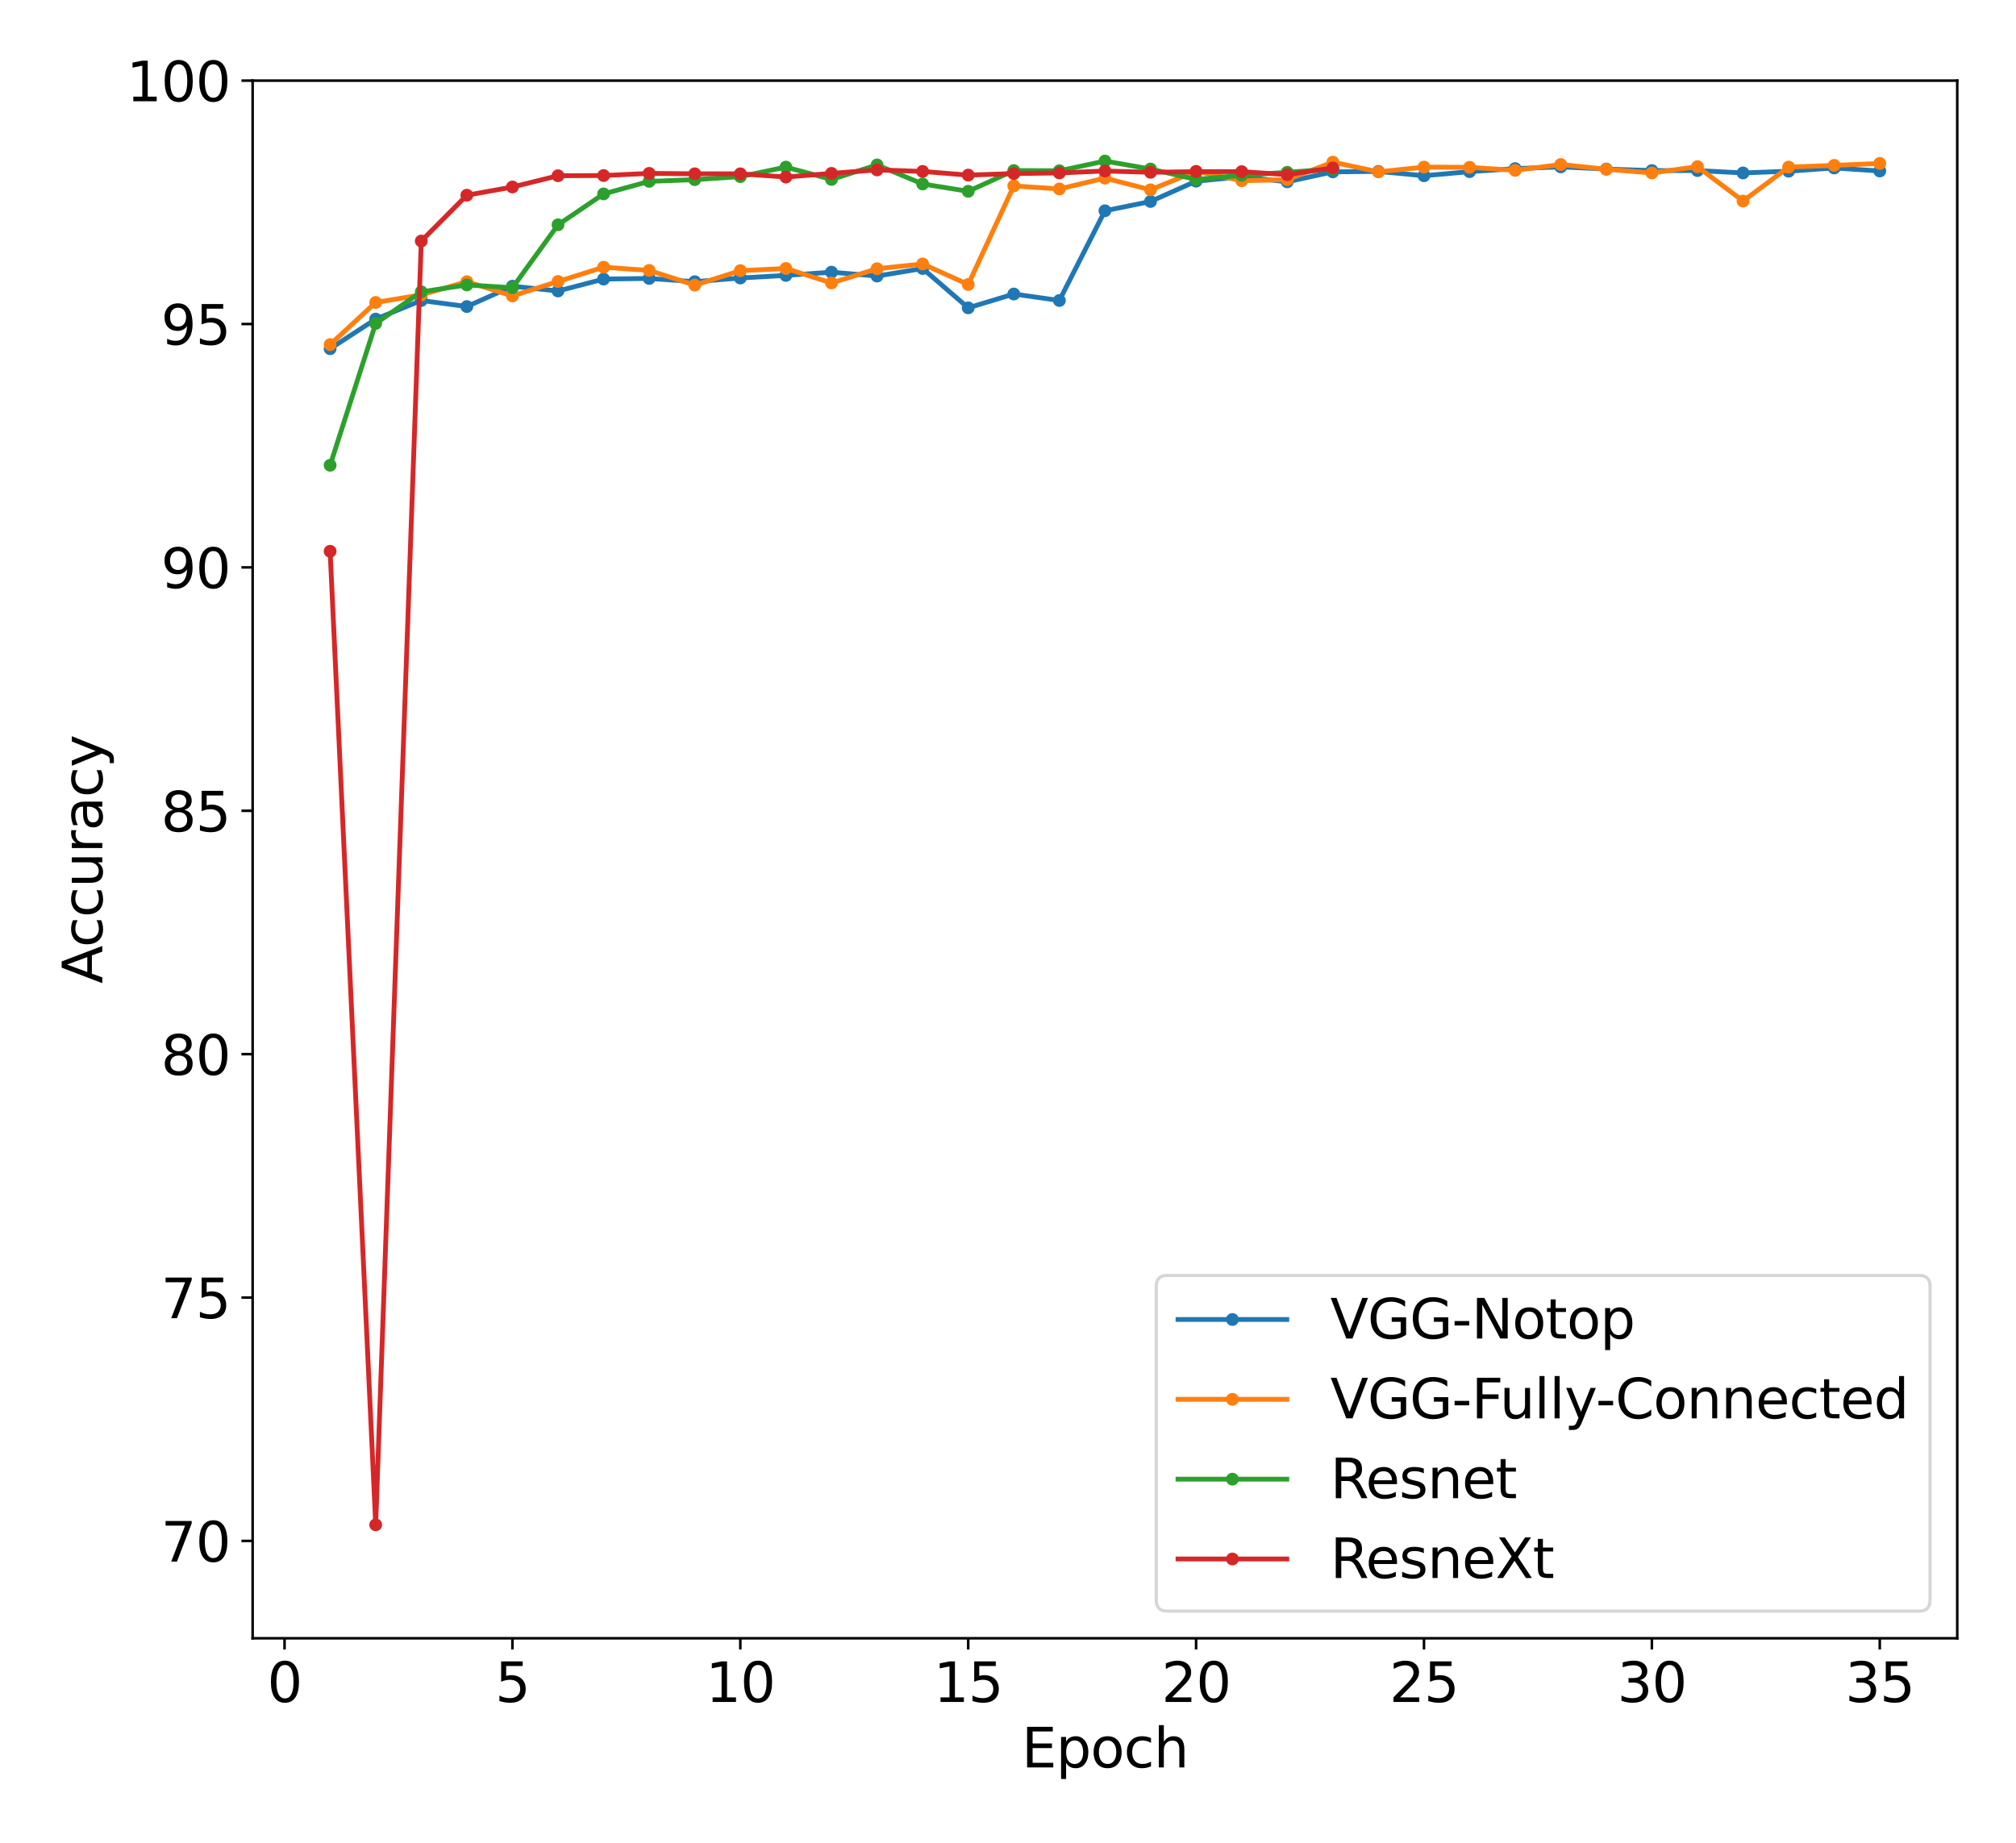 <?xml version="1.0" encoding="utf-8" standalone="no"?>
<!DOCTYPE svg PUBLIC "-//W3C//DTD SVG 1.1//EN"
  "http://www.w3.org/Graphics/SVG/1.1/DTD/svg11.dtd">
<svg xmlns:xlink="http://www.w3.org/1999/xlink" width="630pt" height="576pt" viewBox="0 0 630 576" xmlns="http://www.w3.org/2000/svg" version="1.1">
 <defs>
  <style type="text/css">*{stroke-linejoin: round; stroke-linecap: butt}</style>
 </defs>
 <g id="figure_1">
  <g id="patch_1">
   <path d="M 0 576 
L 630 576 
L 630 0 
L 0 0 
z
" style="fill: #ffffff"/>
  </g>
  <g id="axes_1">
   <g id="patch_2">
    <path d="M 78.95 512.08 
L 611.64 512.08 
L 611.64 25.2 
L 78.95 25.2 
z
" style="fill: #ffffff"/>
   </g>
   <g id="matplotlib.axis_1">
    <g id="xtick_1">
     <g id="line2d_1">
      <defs>
       <path id="me633a6eaa4" d="M 0 0 
L 0 3.5 
" style="stroke: #000000; stroke-width: 0.8"/>
      </defs>
      <g>
       <use xlink:href="#me633a6eaa4" x="88.92" y="512.08" style="stroke: #000000; stroke-width: 0.8"/>
      </g>
     </g>
     <g id="text_1">
      <!-- 0 -->
      <g transform="translate(83.512 531.997) scale(0.17 -0.17)">
       <defs>
        <path id="DejaVuSans-30" d="M 2034 4250 
Q 1547 4250 1301 3770 
Q 1056 3291 1056 2328 
Q 1056 1369 1301 889 
Q 1547 409 2034 409 
Q 2525 409 2770 889 
Q 3016 1369 3016 2328 
Q 3016 3291 2770 3770 
Q 2525 4250 2034 4250 
z
M 2034 4750 
Q 2819 4750 3233 4129 
Q 3647 3509 3647 2328 
Q 3647 1150 3233 529 
Q 2819 -91 2034 -91 
Q 1250 -91 836 529 
Q 422 1150 422 2328 
Q 422 3509 836 4129 
Q 1250 4750 2034 4750 
z
" transform="scale(0.016)"/>
       </defs>
       <use xlink:href="#DejaVuSans-30"/>
      </g>
     </g>
    </g>
    <g id="xtick_2">
     <g id="line2d_2">
      <g>
       <use xlink:href="#me633a6eaa4" x="160.135" y="512.08" style="stroke: #000000; stroke-width: 0.8"/>
      </g>
     </g>
     <g id="text_2">
      <!-- 5 -->
      <g transform="translate(154.727 531.997) scale(0.17 -0.17)">
       <defs>
        <path id="DejaVuSans-35" d="M 691 4666 
L 3169 4666 
L 3169 4134 
L 1269 4134 
L 1269 2991 
Q 1406 3038 1543 3061 
Q 1681 3084 1819 3084 
Q 2600 3084 3056 2656 
Q 3513 2228 3513 1497 
Q 3513 744 3044 326 
Q 2575 -91 1722 -91 
Q 1428 -91 1123 -41 
Q 819 9 494 109 
L 494 744 
Q 775 591 1075 516 
Q 1375 441 1709 441 
Q 2250 441 2565 725 
Q 2881 1009 2881 1497 
Q 2881 1984 2565 2268 
Q 2250 2553 1709 2553 
Q 1456 2553 1204 2497 
Q 953 2441 691 2322 
L 691 4666 
z
" transform="scale(0.016)"/>
       </defs>
       <use xlink:href="#DejaVuSans-35"/>
      </g>
     </g>
    </g>
    <g id="xtick_3">
     <g id="line2d_3">
      <g>
       <use xlink:href="#me633a6eaa4" x="231.351" y="512.08" style="stroke: #000000; stroke-width: 0.8"/>
      </g>
     </g>
     <g id="text_3">
      <!-- 10 -->
      <g transform="translate(220.534 531.997) scale(0.17 -0.17)">
       <defs>
        <path id="DejaVuSans-31" d="M 794 531 
L 1825 531 
L 1825 4091 
L 703 3866 
L 703 4441 
L 1819 4666 
L 2450 4666 
L 2450 531 
L 3481 531 
L 3481 0 
L 794 0 
L 794 531 
z
" transform="scale(0.016)"/>
       </defs>
       <use xlink:href="#DejaVuSans-31"/>
       <use xlink:href="#DejaVuSans-30" x="63.623"/>
      </g>
     </g>
    </g>
    <g id="xtick_4">
     <g id="line2d_4">
      <g>
       <use xlink:href="#me633a6eaa4" x="302.566" y="512.08" style="stroke: #000000; stroke-width: 0.8"/>
      </g>
     </g>
     <g id="text_4">
      <!-- 15 -->
      <g transform="translate(291.75 531.997) scale(0.17 -0.17)">
       <use xlink:href="#DejaVuSans-31"/>
       <use xlink:href="#DejaVuSans-35" x="63.623"/>
      </g>
     </g>
    </g>
    <g id="xtick_5">
     <g id="line2d_5">
      <g>
       <use xlink:href="#me633a6eaa4" x="373.781" y="512.08" style="stroke: #000000; stroke-width: 0.8"/>
      </g>
     </g>
     <g id="text_5">
      <!-- 20 -->
      <g transform="translate(362.965 531.997) scale(0.17 -0.17)">
       <defs>
        <path id="DejaVuSans-32" d="M 1228 531 
L 3431 531 
L 3431 0 
L 469 0 
L 469 531 
Q 828 903 1448 1529 
Q 2069 2156 2228 2338 
Q 2531 2678 2651 2914 
Q 2772 3150 2772 3378 
Q 2772 3750 2511 3984 
Q 2250 4219 1831 4219 
Q 1534 4219 1204 4116 
Q 875 4013 500 3803 
L 500 4441 
Q 881 4594 1212 4672 
Q 1544 4750 1819 4750 
Q 2544 4750 2975 4387 
Q 3406 4025 3406 3419 
Q 3406 3131 3298 2873 
Q 3191 2616 2906 2266 
Q 2828 2175 2409 1742 
Q 1991 1309 1228 531 
z
" transform="scale(0.016)"/>
       </defs>
       <use xlink:href="#DejaVuSans-32"/>
       <use xlink:href="#DejaVuSans-30" x="63.623"/>
      </g>
     </g>
    </g>
    <g id="xtick_6">
     <g id="line2d_6">
      <g>
       <use xlink:href="#me633a6eaa4" x="444.996" y="512.08" style="stroke: #000000; stroke-width: 0.8"/>
      </g>
     </g>
     <g id="text_6">
      <!-- 25 -->
      <g transform="translate(434.18 531.997) scale(0.17 -0.17)">
       <use xlink:href="#DejaVuSans-32"/>
       <use xlink:href="#DejaVuSans-35" x="63.623"/>
      </g>
     </g>
    </g>
    <g id="xtick_7">
     <g id="line2d_7">
      <g>
       <use xlink:href="#me633a6eaa4" x="516.212" y="512.08" style="stroke: #000000; stroke-width: 0.8"/>
      </g>
     </g>
     <g id="text_7">
      <!-- 30 -->
      <g transform="translate(505.395 531.997) scale(0.17 -0.17)">
       <defs>
        <path id="DejaVuSans-33" d="M 2597 2516 
Q 3050 2419 3304 2112 
Q 3559 1806 3559 1356 
Q 3559 666 3084 287 
Q 2609 -91 1734 -91 
Q 1441 -91 1130 -33 
Q 819 25 488 141 
L 488 750 
Q 750 597 1062 519 
Q 1375 441 1716 441 
Q 2309 441 2620 675 
Q 2931 909 2931 1356 
Q 2931 1769 2642 2001 
Q 2353 2234 1838 2234 
L 1294 2234 
L 1294 2753 
L 1863 2753 
Q 2328 2753 2575 2939 
Q 2822 3125 2822 3475 
Q 2822 3834 2567 4026 
Q 2313 4219 1838 4219 
Q 1578 4219 1281 4162 
Q 984 4106 628 3988 
L 628 4550 
Q 988 4650 1302 4700 
Q 1616 4750 1894 4750 
Q 2613 4750 3031 4423 
Q 3450 4097 3450 3541 
Q 3450 3153 3228 2886 
Q 3006 2619 2597 2516 
z
" transform="scale(0.016)"/>
       </defs>
       <use xlink:href="#DejaVuSans-33"/>
       <use xlink:href="#DejaVuSans-30" x="63.623"/>
      </g>
     </g>
    </g>
    <g id="xtick_8">
     <g id="line2d_8">
      <g>
       <use xlink:href="#me633a6eaa4" x="587.427" y="512.08" style="stroke: #000000; stroke-width: 0.8"/>
      </g>
     </g>
     <g id="text_8">
      <!-- 35 -->
      <g transform="translate(576.611 531.997) scale(0.17 -0.17)">
       <use xlink:href="#DejaVuSans-33"/>
       <use xlink:href="#DejaVuSans-35" x="63.623"/>
      </g>
     </g>
    </g>
    <g id="text_9">
     <!-- Epoch -->
     <g transform="translate(319.266 552.45) scale(0.17 -0.17)">
      <defs>
       <path id="DejaVuSans-45" d="M 628 4666 
L 3578 4666 
L 3578 4134 
L 1259 4134 
L 1259 2753 
L 3481 2753 
L 3481 2222 
L 1259 2222 
L 1259 531 
L 3634 531 
L 3634 0 
L 628 0 
L 628 4666 
z
" transform="scale(0.016)"/>
       <path id="DejaVuSans-70" d="M 1159 525 
L 1159 -1331 
L 581 -1331 
L 581 3500 
L 1159 3500 
L 1159 2969 
Q 1341 3281 1617 3432 
Q 1894 3584 2278 3584 
Q 2916 3584 3314 3078 
Q 3713 2572 3713 1747 
Q 3713 922 3314 415 
Q 2916 -91 2278 -91 
Q 1894 -91 1617 61 
Q 1341 213 1159 525 
z
M 3116 1747 
Q 3116 2381 2855 2742 
Q 2594 3103 2138 3103 
Q 1681 3103 1420 2742 
Q 1159 2381 1159 1747 
Q 1159 1113 1420 752 
Q 1681 391 2138 391 
Q 2594 391 2855 752 
Q 3116 1113 3116 1747 
z
" transform="scale(0.016)"/>
       <path id="DejaVuSans-6f" d="M 1959 3097 
Q 1497 3097 1228 2736 
Q 959 2375 959 1747 
Q 959 1119 1226 758 
Q 1494 397 1959 397 
Q 2419 397 2687 759 
Q 2956 1122 2956 1747 
Q 2956 2369 2687 2733 
Q 2419 3097 1959 3097 
z
M 1959 3584 
Q 2709 3584 3137 3096 
Q 3566 2609 3566 1747 
Q 3566 888 3137 398 
Q 2709 -91 1959 -91 
Q 1206 -91 779 398 
Q 353 888 353 1747 
Q 353 2609 779 3096 
Q 1206 3584 1959 3584 
z
" transform="scale(0.016)"/>
       <path id="DejaVuSans-63" d="M 3122 3366 
L 3122 2828 
Q 2878 2963 2633 3030 
Q 2388 3097 2138 3097 
Q 1578 3097 1268 2742 
Q 959 2388 959 1747 
Q 959 1106 1268 751 
Q 1578 397 2138 397 
Q 2388 397 2633 464 
Q 2878 531 3122 666 
L 3122 134 
Q 2881 22 2623 -34 
Q 2366 -91 2075 -91 
Q 1284 -91 818 406 
Q 353 903 353 1747 
Q 353 2603 823 3093 
Q 1294 3584 2113 3584 
Q 2378 3584 2631 3529 
Q 2884 3475 3122 3366 
z
" transform="scale(0.016)"/>
       <path id="DejaVuSans-68" d="M 3513 2113 
L 3513 0 
L 2938 0 
L 2938 2094 
Q 2938 2591 2744 2837 
Q 2550 3084 2163 3084 
Q 1697 3084 1428 2787 
Q 1159 2491 1159 1978 
L 1159 0 
L 581 0 
L 581 4863 
L 1159 4863 
L 1159 2956 
Q 1366 3272 1645 3428 
Q 1925 3584 2291 3584 
Q 2894 3584 3203 3211 
Q 3513 2838 3513 2113 
z
" transform="scale(0.016)"/>
      </defs>
      <use xlink:href="#DejaVuSans-45"/>
      <use xlink:href="#DejaVuSans-70" x="63.184"/>
      <use xlink:href="#DejaVuSans-6f" x="126.66"/>
      <use xlink:href="#DejaVuSans-63" x="187.842"/>
      <use xlink:href="#DejaVuSans-68" x="242.822"/>
     </g>
    </g>
   </g>
   <g id="matplotlib.axis_2">
    <g id="ytick_1">
     <g id="line2d_9">
      <defs>
       <path id="mf42f270a6a" d="M 0 0 
L -3.5 0 
" style="stroke: #000000; stroke-width: 0.8"/>
      </defs>
      <g>
       <use xlink:href="#mf42f270a6a" x="78.95" y="481.65" style="stroke: #000000; stroke-width: 0.8"/>
      </g>
     </g>
     <g id="text_10">
      <!-- 70 -->
      <g transform="translate(50.318 488.109) scale(0.17 -0.17)">
       <defs>
        <path id="DejaVuSans-37" d="M 525 4666 
L 3525 4666 
L 3525 4397 
L 1831 0 
L 1172 0 
L 2766 4134 
L 525 4134 
L 525 4666 
z
" transform="scale(0.016)"/>
       </defs>
       <use xlink:href="#DejaVuSans-37"/>
       <use xlink:href="#DejaVuSans-30" x="63.623"/>
      </g>
     </g>
    </g>
    <g id="ytick_2">
     <g id="line2d_10">
      <g>
       <use xlink:href="#mf42f270a6a" x="78.95" y="405.575" style="stroke: #000000; stroke-width: 0.8"/>
      </g>
     </g>
     <g id="text_11">
      <!-- 75 -->
      <g transform="translate(50.318 412.034) scale(0.17 -0.17)">
       <use xlink:href="#DejaVuSans-37"/>
       <use xlink:href="#DejaVuSans-35" x="63.623"/>
      </g>
     </g>
    </g>
    <g id="ytick_3">
     <g id="line2d_11">
      <g>
       <use xlink:href="#mf42f270a6a" x="78.95" y="329.5" style="stroke: #000000; stroke-width: 0.8"/>
      </g>
     </g>
     <g id="text_12">
      <!-- 80 -->
      <g transform="translate(50.318 335.959) scale(0.17 -0.17)">
       <defs>
        <path id="DejaVuSans-38" d="M 2034 2216 
Q 1584 2216 1326 1975 
Q 1069 1734 1069 1313 
Q 1069 891 1326 650 
Q 1584 409 2034 409 
Q 2484 409 2743 651 
Q 3003 894 3003 1313 
Q 3003 1734 2745 1975 
Q 2488 2216 2034 2216 
z
M 1403 2484 
Q 997 2584 770 2862 
Q 544 3141 544 3541 
Q 544 4100 942 4425 
Q 1341 4750 2034 4750 
Q 2731 4750 3128 4425 
Q 3525 4100 3525 3541 
Q 3525 3141 3298 2862 
Q 3072 2584 2669 2484 
Q 3125 2378 3379 2068 
Q 3634 1759 3634 1313 
Q 3634 634 3220 271 
Q 2806 -91 2034 -91 
Q 1263 -91 848 271 
Q 434 634 434 1313 
Q 434 1759 690 2068 
Q 947 2378 1403 2484 
z
M 1172 3481 
Q 1172 3119 1398 2916 
Q 1625 2713 2034 2713 
Q 2441 2713 2670 2916 
Q 2900 3119 2900 3481 
Q 2900 3844 2670 4047 
Q 2441 4250 2034 4250 
Q 1625 4250 1398 4047 
Q 1172 3844 1172 3481 
z
" transform="scale(0.016)"/>
       </defs>
       <use xlink:href="#DejaVuSans-38"/>
       <use xlink:href="#DejaVuSans-30" x="63.623"/>
      </g>
     </g>
    </g>
    <g id="ytick_4">
     <g id="line2d_12">
      <g>
       <use xlink:href="#mf42f270a6a" x="78.95" y="253.425" style="stroke: #000000; stroke-width: 0.8"/>
      </g>
     </g>
     <g id="text_13">
      <!-- 85 -->
      <g transform="translate(50.318 259.884) scale(0.17 -0.17)">
       <use xlink:href="#DejaVuSans-38"/>
       <use xlink:href="#DejaVuSans-35" x="63.623"/>
      </g>
     </g>
    </g>
    <g id="ytick_5">
     <g id="line2d_13">
      <g>
       <use xlink:href="#mf42f270a6a" x="78.95" y="177.35" style="stroke: #000000; stroke-width: 0.8"/>
      </g>
     </g>
     <g id="text_14">
      <!-- 90 -->
      <g transform="translate(50.318 183.809) scale(0.17 -0.17)">
       <defs>
        <path id="DejaVuSans-39" d="M 703 97 
L 703 672 
Q 941 559 1184 500 
Q 1428 441 1663 441 
Q 2288 441 2617 861 
Q 2947 1281 2994 2138 
Q 2813 1869 2534 1725 
Q 2256 1581 1919 1581 
Q 1219 1581 811 2004 
Q 403 2428 403 3163 
Q 403 3881 828 4315 
Q 1253 4750 1959 4750 
Q 2769 4750 3195 4129 
Q 3622 3509 3622 2328 
Q 3622 1225 3098 567 
Q 2575 -91 1691 -91 
Q 1453 -91 1209 -44 
Q 966 3 703 97 
z
M 1959 2075 
Q 2384 2075 2632 2365 
Q 2881 2656 2881 3163 
Q 2881 3666 2632 3958 
Q 2384 4250 1959 4250 
Q 1534 4250 1286 3958 
Q 1038 3666 1038 3163 
Q 1038 2656 1286 2365 
Q 1534 2075 1959 2075 
z
" transform="scale(0.016)"/>
       </defs>
       <use xlink:href="#DejaVuSans-39"/>
       <use xlink:href="#DejaVuSans-30" x="63.623"/>
      </g>
     </g>
    </g>
    <g id="ytick_6">
     <g id="line2d_14">
      <g>
       <use xlink:href="#mf42f270a6a" x="78.95" y="101.275" style="stroke: #000000; stroke-width: 0.8"/>
      </g>
     </g>
     <g id="text_15">
      <!-- 95 -->
      <g transform="translate(50.318 107.734) scale(0.17 -0.17)">
       <use xlink:href="#DejaVuSans-39"/>
       <use xlink:href="#DejaVuSans-35" x="63.623"/>
      </g>
     </g>
    </g>
    <g id="ytick_7">
     <g id="line2d_15">
      <g>
       <use xlink:href="#mf42f270a6a" x="78.95" y="25.2" style="stroke: #000000; stroke-width: 0.8"/>
      </g>
     </g>
     <g id="text_16">
      <!-- 100 -->
      <g transform="translate(39.501 31.659) scale(0.17 -0.17)">
       <use xlink:href="#DejaVuSans-31"/>
       <use xlink:href="#DejaVuSans-30" x="63.623"/>
       <use xlink:href="#DejaVuSans-30" x="127.246"/>
      </g>
     </g>
    </g>
    <g id="text_17">
     <!-- Accuracy -->
     <g transform="translate(31.966 307.448) rotate(-90) scale(0.17 -0.17)">
      <defs>
       <path id="DejaVuSans-41" d="M 2188 4044 
L 1331 1722 
L 3047 1722 
L 2188 4044 
z
M 1831 4666 
L 2547 4666 
L 4325 0 
L 3669 0 
L 3244 1197 
L 1141 1197 
L 716 0 
L 50 0 
L 1831 4666 
z
" transform="scale(0.016)"/>
       <path id="DejaVuSans-75" d="M 544 1381 
L 544 3500 
L 1119 3500 
L 1119 1403 
Q 1119 906 1312 657 
Q 1506 409 1894 409 
Q 2359 409 2629 706 
Q 2900 1003 2900 1516 
L 2900 3500 
L 3475 3500 
L 3475 0 
L 2900 0 
L 2900 538 
Q 2691 219 2414 64 
Q 2138 -91 1772 -91 
Q 1169 -91 856 284 
Q 544 659 544 1381 
z
M 1991 3584 
L 1991 3584 
z
" transform="scale(0.016)"/>
       <path id="DejaVuSans-72" d="M 2631 2963 
Q 2534 3019 2420 3045 
Q 2306 3072 2169 3072 
Q 1681 3072 1420 2755 
Q 1159 2438 1159 1844 
L 1159 0 
L 581 0 
L 581 3500 
L 1159 3500 
L 1159 2956 
Q 1341 3275 1631 3429 
Q 1922 3584 2338 3584 
Q 2397 3584 2469 3576 
Q 2541 3569 2628 3553 
L 2631 2963 
z
" transform="scale(0.016)"/>
       <path id="DejaVuSans-61" d="M 2194 1759 
Q 1497 1759 1228 1600 
Q 959 1441 959 1056 
Q 959 750 1161 570 
Q 1363 391 1709 391 
Q 2188 391 2477 730 
Q 2766 1069 2766 1631 
L 2766 1759 
L 2194 1759 
z
M 3341 1997 
L 3341 0 
L 2766 0 
L 2766 531 
Q 2569 213 2275 61 
Q 1981 -91 1556 -91 
Q 1019 -91 701 211 
Q 384 513 384 1019 
Q 384 1609 779 1909 
Q 1175 2209 1959 2209 
L 2766 2209 
L 2766 2266 
Q 2766 2663 2505 2880 
Q 2244 3097 1772 3097 
Q 1472 3097 1187 3025 
Q 903 2953 641 2809 
L 641 3341 
Q 956 3463 1253 3523 
Q 1550 3584 1831 3584 
Q 2591 3584 2966 3190 
Q 3341 2797 3341 1997 
z
" transform="scale(0.016)"/>
       <path id="DejaVuSans-79" d="M 2059 -325 
Q 1816 -950 1584 -1140 
Q 1353 -1331 966 -1331 
L 506 -1331 
L 506 -850 
L 844 -850 
Q 1081 -850 1212 -737 
Q 1344 -625 1503 -206 
L 1606 56 
L 191 3500 
L 800 3500 
L 1894 763 
L 2988 3500 
L 3597 3500 
L 2059 -325 
z
" transform="scale(0.016)"/>
      </defs>
      <use xlink:href="#DejaVuSans-41"/>
      <use xlink:href="#DejaVuSans-63" x="66.658"/>
      <use xlink:href="#DejaVuSans-63" x="121.639"/>
      <use xlink:href="#DejaVuSans-75" x="176.619"/>
      <use xlink:href="#DejaVuSans-72" x="239.998"/>
      <use xlink:href="#DejaVuSans-61" x="281.111"/>
      <use xlink:href="#DejaVuSans-63" x="342.391"/>
      <use xlink:href="#DejaVuSans-79" x="397.371"/>
     </g>
    </g>
   </g>
   <g id="line2d_16">
    <path d="M 103.163 108.996 
L 117.406 99.738 
L 131.649 93.926 
L 145.892 95.818 
L 160.135 89.466 
L 174.378 90.953 
L 188.621 87.236 
L 202.865 87.033 
L 217.108 88.047 
L 231.351 86.898 
L 245.594 86.087 
L 259.837 85.073 
L 274.08 86.29 
L 288.323 83.925 
L 302.566 96.224 
L 316.809 91.899 
L 331.052 93.926 
L 345.295 65.881 
L 359.538 62.976 
L 373.781 56.623 
L 388.024 55.272 
L 402.267 56.826 
L 416.51 53.718 
L 430.753 53.582 
L 444.996 54.934 
L 459.239 53.65 
L 473.482 52.704 
L 487.725 52.163 
L 501.969 52.839 
L 516.212 53.312 
L 530.455 53.312 
L 544.698 54.056 
L 558.941 53.515 
L 573.184 52.501 
L 587.427 53.447 
" clip-path="url(#p38aca6fdfb)" style="fill: none; stroke: #1f77b4; stroke-width: 1.5; stroke-linecap: square"/>
    <defs>
     <path id="m013cb2ea01" d="M 0 1.5 
C 0.398 1.5 0.779 1.342 1.061 1.061 
C 1.342 0.779 1.5 0.398 1.5 0 
C 1.5 -0.398 1.342 -0.779 1.061 -1.061 
C 0.779 -1.342 0.398 -1.5 0 -1.5 
C -0.398 -1.5 -0.779 -1.342 -1.061 -1.061 
C -1.342 -0.779 -1.5 -0.398 -1.5 0 
C -1.5 0.398 -1.342 0.779 -1.061 1.061 
C -0.779 1.342 -0.398 1.5 0 1.5 
z
" style="stroke: #1f77b4"/>
    </defs>
    <g clip-path="url(#p38aca6fdfb)">
     <use xlink:href="#m013cb2ea01" x="103.163" y="108.996" style="fill: #1f77b4; stroke: #1f77b4"/>
     <use xlink:href="#m013cb2ea01" x="117.406" y="99.738" style="fill: #1f77b4; stroke: #1f77b4"/>
     <use xlink:href="#m013cb2ea01" x="131.649" y="93.926" style="fill: #1f77b4; stroke: #1f77b4"/>
     <use xlink:href="#m013cb2ea01" x="145.892" y="95.818" style="fill: #1f77b4; stroke: #1f77b4"/>
     <use xlink:href="#m013cb2ea01" x="160.135" y="89.466" style="fill: #1f77b4; stroke: #1f77b4"/>
     <use xlink:href="#m013cb2ea01" x="174.378" y="90.953" style="fill: #1f77b4; stroke: #1f77b4"/>
     <use xlink:href="#m013cb2ea01" x="188.621" y="87.236" style="fill: #1f77b4; stroke: #1f77b4"/>
     <use xlink:href="#m013cb2ea01" x="202.865" y="87.033" style="fill: #1f77b4; stroke: #1f77b4"/>
     <use xlink:href="#m013cb2ea01" x="217.108" y="88.047" style="fill: #1f77b4; stroke: #1f77b4"/>
     <use xlink:href="#m013cb2ea01" x="231.351" y="86.898" style="fill: #1f77b4; stroke: #1f77b4"/>
     <use xlink:href="#m013cb2ea01" x="245.594" y="86.087" style="fill: #1f77b4; stroke: #1f77b4"/>
     <use xlink:href="#m013cb2ea01" x="259.837" y="85.073" style="fill: #1f77b4; stroke: #1f77b4"/>
     <use xlink:href="#m013cb2ea01" x="274.08" y="86.29" style="fill: #1f77b4; stroke: #1f77b4"/>
     <use xlink:href="#m013cb2ea01" x="288.323" y="83.925" style="fill: #1f77b4; stroke: #1f77b4"/>
     <use xlink:href="#m013cb2ea01" x="302.566" y="96.224" style="fill: #1f77b4; stroke: #1f77b4"/>
     <use xlink:href="#m013cb2ea01" x="316.809" y="91.899" style="fill: #1f77b4; stroke: #1f77b4"/>
     <use xlink:href="#m013cb2ea01" x="331.052" y="93.926" style="fill: #1f77b4; stroke: #1f77b4"/>
     <use xlink:href="#m013cb2ea01" x="345.295" y="65.881" style="fill: #1f77b4; stroke: #1f77b4"/>
     <use xlink:href="#m013cb2ea01" x="359.538" y="62.976" style="fill: #1f77b4; stroke: #1f77b4"/>
     <use xlink:href="#m013cb2ea01" x="373.781" y="56.623" style="fill: #1f77b4; stroke: #1f77b4"/>
     <use xlink:href="#m013cb2ea01" x="388.024" y="55.272" style="fill: #1f77b4; stroke: #1f77b4"/>
     <use xlink:href="#m013cb2ea01" x="402.267" y="56.826" style="fill: #1f77b4; stroke: #1f77b4"/>
     <use xlink:href="#m013cb2ea01" x="416.51" y="53.718" style="fill: #1f77b4; stroke: #1f77b4"/>
     <use xlink:href="#m013cb2ea01" x="430.753" y="53.582" style="fill: #1f77b4; stroke: #1f77b4"/>
     <use xlink:href="#m013cb2ea01" x="444.996" y="54.934" style="fill: #1f77b4; stroke: #1f77b4"/>
     <use xlink:href="#m013cb2ea01" x="459.239" y="53.65" style="fill: #1f77b4; stroke: #1f77b4"/>
     <use xlink:href="#m013cb2ea01" x="473.482" y="52.704" style="fill: #1f77b4; stroke: #1f77b4"/>
     <use xlink:href="#m013cb2ea01" x="487.725" y="52.163" style="fill: #1f77b4; stroke: #1f77b4"/>
     <use xlink:href="#m013cb2ea01" x="501.969" y="52.839" style="fill: #1f77b4; stroke: #1f77b4"/>
     <use xlink:href="#m013cb2ea01" x="516.212" y="53.312" style="fill: #1f77b4; stroke: #1f77b4"/>
     <use xlink:href="#m013cb2ea01" x="530.455" y="53.312" style="fill: #1f77b4; stroke: #1f77b4"/>
     <use xlink:href="#m013cb2ea01" x="544.698" y="54.056" style="fill: #1f77b4; stroke: #1f77b4"/>
     <use xlink:href="#m013cb2ea01" x="558.941" y="53.515" style="fill: #1f77b4; stroke: #1f77b4"/>
     <use xlink:href="#m013cb2ea01" x="573.184" y="52.501" style="fill: #1f77b4; stroke: #1f77b4"/>
     <use xlink:href="#m013cb2ea01" x="587.427" y="53.447" style="fill: #1f77b4; stroke: #1f77b4"/>
    </g>
   </g>
   <g id="line2d_17">
    <path d="M 103.163 107.712 
L 117.406 94.534 
L 131.649 92.169 
L 145.892 88.047 
L 160.135 92.507 
L 174.378 87.979 
L 188.621 83.519 
L 202.865 84.533 
L 217.108 89.128 
L 231.351 84.6 
L 245.594 83.925 
L 259.837 88.452 
L 274.08 83.992 
L 288.323 82.505 
L 302.566 88.925 
L 316.809 58.11 
L 331.052 59.056 
L 345.295 55.677 
L 359.538 59.327 
L 373.781 53.515 
L 388.024 56.488 
L 402.267 56.15 
L 416.51 50.677 
L 430.753 53.718 
L 444.996 52.231 
L 459.239 52.298 
L 473.482 53.245 
L 487.725 51.42 
L 501.969 52.907 
L 516.212 54.055 
L 530.455 52.096 
L 544.698 62.841 
L 558.941 52.231 
L 573.184 51.69 
L 587.427 51.082 
" clip-path="url(#p38aca6fdfb)" style="fill: none; stroke: #ff7f0e; stroke-width: 1.5; stroke-linecap: square"/>
    <defs>
     <path id="medc6140db6" d="M 0 1.5 
C 0.398 1.5 0.779 1.342 1.061 1.061 
C 1.342 0.779 1.5 0.398 1.5 0 
C 1.5 -0.398 1.342 -0.779 1.061 -1.061 
C 0.779 -1.342 0.398 -1.5 0 -1.5 
C -0.398 -1.5 -0.779 -1.342 -1.061 -1.061 
C -1.342 -0.779 -1.5 -0.398 -1.5 0 
C -1.5 0.398 -1.342 0.779 -1.061 1.061 
C -0.779 1.342 -0.398 1.5 0 1.5 
z
" style="stroke: #ff7f0e"/>
    </defs>
    <g clip-path="url(#p38aca6fdfb)">
     <use xlink:href="#medc6140db6" x="103.163" y="107.712" style="fill: #ff7f0e; stroke: #ff7f0e"/>
     <use xlink:href="#medc6140db6" x="117.406" y="94.534" style="fill: #ff7f0e; stroke: #ff7f0e"/>
     <use xlink:href="#medc6140db6" x="131.649" y="92.169" style="fill: #ff7f0e; stroke: #ff7f0e"/>
     <use xlink:href="#medc6140db6" x="145.892" y="88.047" style="fill: #ff7f0e; stroke: #ff7f0e"/>
     <use xlink:href="#medc6140db6" x="160.135" y="92.507" style="fill: #ff7f0e; stroke: #ff7f0e"/>
     <use xlink:href="#medc6140db6" x="174.378" y="87.979" style="fill: #ff7f0e; stroke: #ff7f0e"/>
     <use xlink:href="#medc6140db6" x="188.621" y="83.519" style="fill: #ff7f0e; stroke: #ff7f0e"/>
     <use xlink:href="#medc6140db6" x="202.865" y="84.533" style="fill: #ff7f0e; stroke: #ff7f0e"/>
     <use xlink:href="#medc6140db6" x="217.108" y="89.128" style="fill: #ff7f0e; stroke: #ff7f0e"/>
     <use xlink:href="#medc6140db6" x="231.351" y="84.6" style="fill: #ff7f0e; stroke: #ff7f0e"/>
     <use xlink:href="#medc6140db6" x="245.594" y="83.925" style="fill: #ff7f0e; stroke: #ff7f0e"/>
     <use xlink:href="#medc6140db6" x="259.837" y="88.452" style="fill: #ff7f0e; stroke: #ff7f0e"/>
     <use xlink:href="#medc6140db6" x="274.08" y="83.992" style="fill: #ff7f0e; stroke: #ff7f0e"/>
     <use xlink:href="#medc6140db6" x="288.323" y="82.505" style="fill: #ff7f0e; stroke: #ff7f0e"/>
     <use xlink:href="#medc6140db6" x="302.566" y="88.925" style="fill: #ff7f0e; stroke: #ff7f0e"/>
     <use xlink:href="#medc6140db6" x="316.809" y="58.11" style="fill: #ff7f0e; stroke: #ff7f0e"/>
     <use xlink:href="#medc6140db6" x="331.052" y="59.056" style="fill: #ff7f0e; stroke: #ff7f0e"/>
     <use xlink:href="#medc6140db6" x="345.295" y="55.677" style="fill: #ff7f0e; stroke: #ff7f0e"/>
     <use xlink:href="#medc6140db6" x="359.538" y="59.327" style="fill: #ff7f0e; stroke: #ff7f0e"/>
     <use xlink:href="#medc6140db6" x="373.781" y="53.515" style="fill: #ff7f0e; stroke: #ff7f0e"/>
     <use xlink:href="#medc6140db6" x="388.024" y="56.488" style="fill: #ff7f0e; stroke: #ff7f0e"/>
     <use xlink:href="#medc6140db6" x="402.267" y="56.15" style="fill: #ff7f0e; stroke: #ff7f0e"/>
     <use xlink:href="#medc6140db6" x="416.51" y="50.677" style="fill: #ff7f0e; stroke: #ff7f0e"/>
     <use xlink:href="#medc6140db6" x="430.753" y="53.718" style="fill: #ff7f0e; stroke: #ff7f0e"/>
     <use xlink:href="#medc6140db6" x="444.996" y="52.231" style="fill: #ff7f0e; stroke: #ff7f0e"/>
     <use xlink:href="#medc6140db6" x="459.239" y="52.298" style="fill: #ff7f0e; stroke: #ff7f0e"/>
     <use xlink:href="#medc6140db6" x="473.482" y="53.245" style="fill: #ff7f0e; stroke: #ff7f0e"/>
     <use xlink:href="#medc6140db6" x="487.725" y="51.42" style="fill: #ff7f0e; stroke: #ff7f0e"/>
     <use xlink:href="#medc6140db6" x="501.969" y="52.907" style="fill: #ff7f0e; stroke: #ff7f0e"/>
     <use xlink:href="#medc6140db6" x="516.212" y="54.055" style="fill: #ff7f0e; stroke: #ff7f0e"/>
     <use xlink:href="#medc6140db6" x="530.455" y="52.096" style="fill: #ff7f0e; stroke: #ff7f0e"/>
     <use xlink:href="#medc6140db6" x="544.698" y="62.841" style="fill: #ff7f0e; stroke: #ff7f0e"/>
     <use xlink:href="#medc6140db6" x="558.941" y="52.231" style="fill: #ff7f0e; stroke: #ff7f0e"/>
     <use xlink:href="#medc6140db6" x="573.184" y="51.69" style="fill: #ff7f0e; stroke: #ff7f0e"/>
     <use xlink:href="#medc6140db6" x="587.427" y="51.082" style="fill: #ff7f0e; stroke: #ff7f0e"/>
    </g>
   </g>
   <g id="line2d_18">
    <path d="M 103.163 145.42 
L 117.406 101.089 
L 131.649 91.223 
L 145.892 89.06 
L 160.135 89.939 
L 174.378 70.274 
L 188.621 60.61 
L 202.865 56.691 
L 217.108 56.15 
L 231.351 55.204 
L 245.594 52.231 
L 259.837 56.083 
L 274.08 51.555 
L 288.323 57.502 
L 302.566 59.799 
L 316.809 53.312 
L 331.052 53.38 
L 345.295 50.339 
L 359.538 52.839 
L 373.781 56.083 
L 388.024 54.799 
L 402.267 53.853 
L 416.51 52.839 
" clip-path="url(#p38aca6fdfb)" style="fill: none; stroke: #2ca02c; stroke-width: 1.5; stroke-linecap: square"/>
    <defs>
     <path id="m1a2da52be0" d="M 0 1.5 
C 0.398 1.5 0.779 1.342 1.061 1.061 
C 1.342 0.779 1.5 0.398 1.5 0 
C 1.5 -0.398 1.342 -0.779 1.061 -1.061 
C 0.779 -1.342 0.398 -1.5 0 -1.5 
C -0.398 -1.5 -0.779 -1.342 -1.061 -1.061 
C -1.342 -0.779 -1.5 -0.398 -1.5 0 
C -1.5 0.398 -1.342 0.779 -1.061 1.061 
C -0.779 1.342 -0.398 1.5 0 1.5 
z
" style="stroke: #2ca02c"/>
    </defs>
    <g clip-path="url(#p38aca6fdfb)">
     <use xlink:href="#m1a2da52be0" x="103.163" y="145.42" style="fill: #2ca02c; stroke: #2ca02c"/>
     <use xlink:href="#m1a2da52be0" x="117.406" y="101.089" style="fill: #2ca02c; stroke: #2ca02c"/>
     <use xlink:href="#m1a2da52be0" x="131.649" y="91.223" style="fill: #2ca02c; stroke: #2ca02c"/>
     <use xlink:href="#m1a2da52be0" x="145.892" y="89.06" style="fill: #2ca02c; stroke: #2ca02c"/>
     <use xlink:href="#m1a2da52be0" x="160.135" y="89.939" style="fill: #2ca02c; stroke: #2ca02c"/>
     <use xlink:href="#m1a2da52be0" x="174.378" y="70.274" style="fill: #2ca02c; stroke: #2ca02c"/>
     <use xlink:href="#m1a2da52be0" x="188.621" y="60.61" style="fill: #2ca02c; stroke: #2ca02c"/>
     <use xlink:href="#m1a2da52be0" x="202.865" y="56.691" style="fill: #2ca02c; stroke: #2ca02c"/>
     <use xlink:href="#m1a2da52be0" x="217.108" y="56.15" style="fill: #2ca02c; stroke: #2ca02c"/>
     <use xlink:href="#m1a2da52be0" x="231.351" y="55.204" style="fill: #2ca02c; stroke: #2ca02c"/>
     <use xlink:href="#m1a2da52be0" x="245.594" y="52.231" style="fill: #2ca02c; stroke: #2ca02c"/>
     <use xlink:href="#m1a2da52be0" x="259.837" y="56.083" style="fill: #2ca02c; stroke: #2ca02c"/>
     <use xlink:href="#m1a2da52be0" x="274.08" y="51.555" style="fill: #2ca02c; stroke: #2ca02c"/>
     <use xlink:href="#m1a2da52be0" x="288.323" y="57.502" style="fill: #2ca02c; stroke: #2ca02c"/>
     <use xlink:href="#m1a2da52be0" x="302.566" y="59.799" style="fill: #2ca02c; stroke: #2ca02c"/>
     <use xlink:href="#m1a2da52be0" x="316.809" y="53.312" style="fill: #2ca02c; stroke: #2ca02c"/>
     <use xlink:href="#m1a2da52be0" x="331.052" y="53.38" style="fill: #2ca02c; stroke: #2ca02c"/>
     <use xlink:href="#m1a2da52be0" x="345.295" y="50.339" style="fill: #2ca02c; stroke: #2ca02c"/>
     <use xlink:href="#m1a2da52be0" x="359.538" y="52.839" style="fill: #2ca02c; stroke: #2ca02c"/>
     <use xlink:href="#m1a2da52be0" x="373.781" y="56.083" style="fill: #2ca02c; stroke: #2ca02c"/>
     <use xlink:href="#m1a2da52be0" x="388.024" y="54.799" style="fill: #2ca02c; stroke: #2ca02c"/>
     <use xlink:href="#m1a2da52be0" x="402.267" y="53.853" style="fill: #2ca02c; stroke: #2ca02c"/>
     <use xlink:href="#m1a2da52be0" x="416.51" y="52.839" style="fill: #2ca02c; stroke: #2ca02c"/>
    </g>
   </g>
   <g id="line2d_19">
    <path d="M 103.163 172.315 
L 117.406 476.615 
L 131.649 75.342 
L 145.892 61.016 
L 160.135 58.448 
L 174.378 54.934 
L 188.621 54.866 
L 202.865 54.191 
L 217.108 54.326 
L 231.351 54.326 
L 245.594 55.339 
L 259.837 54.191 
L 274.08 53.109 
L 288.323 53.582 
L 302.566 54.731 
L 316.809 54.258 
L 331.052 54.055 
L 345.295 53.447 
L 359.538 53.853 
L 373.781 53.65 
L 388.024 53.65 
L 402.267 54.596 
L 416.51 52.501 
" clip-path="url(#p38aca6fdfb)" style="fill: none; stroke: #d62728; stroke-width: 1.5; stroke-linecap: square"/>
    <defs>
     <path id="mbb0fd8923f" d="M 0 1.5 
C 0.398 1.5 0.779 1.342 1.061 1.061 
C 1.342 0.779 1.5 0.398 1.5 0 
C 1.5 -0.398 1.342 -0.779 1.061 -1.061 
C 0.779 -1.342 0.398 -1.5 0 -1.5 
C -0.398 -1.5 -0.779 -1.342 -1.061 -1.061 
C -1.342 -0.779 -1.5 -0.398 -1.5 0 
C -1.5 0.398 -1.342 0.779 -1.061 1.061 
C -0.779 1.342 -0.398 1.5 0 1.5 
z
" style="stroke: #d62728"/>
    </defs>
    <g clip-path="url(#p38aca6fdfb)">
     <use xlink:href="#mbb0fd8923f" x="103.163" y="172.315" style="fill: #d62728; stroke: #d62728"/>
     <use xlink:href="#mbb0fd8923f" x="117.406" y="476.615" style="fill: #d62728; stroke: #d62728"/>
     <use xlink:href="#mbb0fd8923f" x="131.649" y="75.342" style="fill: #d62728; stroke: #d62728"/>
     <use xlink:href="#mbb0fd8923f" x="145.892" y="61.016" style="fill: #d62728; stroke: #d62728"/>
     <use xlink:href="#mbb0fd8923f" x="160.135" y="58.448" style="fill: #d62728; stroke: #d62728"/>
     <use xlink:href="#mbb0fd8923f" x="174.378" y="54.934" style="fill: #d62728; stroke: #d62728"/>
     <use xlink:href="#mbb0fd8923f" x="188.621" y="54.866" style="fill: #d62728; stroke: #d62728"/>
     <use xlink:href="#mbb0fd8923f" x="202.865" y="54.191" style="fill: #d62728; stroke: #d62728"/>
     <use xlink:href="#mbb0fd8923f" x="217.108" y="54.326" style="fill: #d62728; stroke: #d62728"/>
     <use xlink:href="#mbb0fd8923f" x="231.351" y="54.326" style="fill: #d62728; stroke: #d62728"/>
     <use xlink:href="#mbb0fd8923f" x="245.594" y="55.339" style="fill: #d62728; stroke: #d62728"/>
     <use xlink:href="#mbb0fd8923f" x="259.837" y="54.191" style="fill: #d62728; stroke: #d62728"/>
     <use xlink:href="#mbb0fd8923f" x="274.08" y="53.109" style="fill: #d62728; stroke: #d62728"/>
     <use xlink:href="#mbb0fd8923f" x="288.323" y="53.582" style="fill: #d62728; stroke: #d62728"/>
     <use xlink:href="#mbb0fd8923f" x="302.566" y="54.731" style="fill: #d62728; stroke: #d62728"/>
     <use xlink:href="#mbb0fd8923f" x="316.809" y="54.258" style="fill: #d62728; stroke: #d62728"/>
     <use xlink:href="#mbb0fd8923f" x="331.052" y="54.055" style="fill: #d62728; stroke: #d62728"/>
     <use xlink:href="#mbb0fd8923f" x="345.295" y="53.447" style="fill: #d62728; stroke: #d62728"/>
     <use xlink:href="#mbb0fd8923f" x="359.538" y="53.853" style="fill: #d62728; stroke: #d62728"/>
     <use xlink:href="#mbb0fd8923f" x="373.781" y="53.65" style="fill: #d62728; stroke: #d62728"/>
     <use xlink:href="#mbb0fd8923f" x="388.024" y="53.65" style="fill: #d62728; stroke: #d62728"/>
     <use xlink:href="#mbb0fd8923f" x="402.267" y="54.596" style="fill: #d62728; stroke: #d62728"/>
     <use xlink:href="#mbb0fd8923f" x="416.51" y="52.501" style="fill: #d62728; stroke: #d62728"/>
    </g>
   </g>
   <g id="patch_3">
    <path d="M 78.95 512.08 
L 78.95 25.2 
" style="fill: none; stroke: #000000; stroke-width: 0.8; stroke-linejoin: miter; stroke-linecap: square"/>
   </g>
   <g id="patch_4">
    <path d="M 611.64 512.08 
L 611.64 25.2 
" style="fill: none; stroke: #000000; stroke-width: 0.8; stroke-linejoin: miter; stroke-linecap: square"/>
   </g>
   <g id="patch_5">
    <path d="M 78.95 512.08 
L 611.64 512.08 
" style="fill: none; stroke: #000000; stroke-width: 0.8; stroke-linejoin: miter; stroke-linecap: square"/>
   </g>
   <g id="patch_6">
    <path d="M 78.95 25.2 
L 611.64 25.2 
" style="fill: none; stroke: #000000; stroke-width: 0.8; stroke-linejoin: miter; stroke-linecap: square"/>
   </g>
   <g id="legend_1">
    <g id="patch_7">
     <path d="M 364.728 503.58 
L 599.74 503.58 
Q 603.14 503.58 603.14 500.18 
L 603.14 402.069 
Q 603.14 398.669 599.74 398.669 
L 364.728 398.669 
Q 361.328 398.669 361.328 402.069 
L 361.328 500.18 
Q 361.328 503.58 364.728 503.58 
z
" style="fill: #ffffff; opacity: 0.8; stroke: #cccccc; stroke-linejoin: miter"/>
    </g>
    <g id="line2d_20">
     <path d="M 368.128 412.436 
L 385.128 412.436 
L 402.128 412.436 
" style="fill: none; stroke: #1f77b4; stroke-width: 1.5; stroke-linecap: square"/>
     <g>
      <use xlink:href="#m013cb2ea01" x="385.128" y="412.436" style="fill: #1f77b4; stroke: #1f77b4"/>
     </g>
    </g>
    <g id="text_18">
     <!-- VGG-Notop -->
     <g transform="translate(415.728 418.386) scale(0.17 -0.17)">
      <defs>
       <path id="DejaVuSans-56" d="M 1831 0 
L 50 4666 
L 709 4666 
L 2188 738 
L 3669 4666 
L 4325 4666 
L 2547 0 
L 1831 0 
z
" transform="scale(0.016)"/>
       <path id="DejaVuSans-47" d="M 3809 666 
L 3809 1919 
L 2778 1919 
L 2778 2438 
L 4434 2438 
L 4434 434 
Q 4069 175 3628 42 
Q 3188 -91 2688 -91 
Q 1594 -91 976 548 
Q 359 1188 359 2328 
Q 359 3472 976 4111 
Q 1594 4750 2688 4750 
Q 3144 4750 3555 4637 
Q 3966 4525 4313 4306 
L 4313 3634 
Q 3963 3931 3569 4081 
Q 3175 4231 2741 4231 
Q 1884 4231 1454 3753 
Q 1025 3275 1025 2328 
Q 1025 1384 1454 906 
Q 1884 428 2741 428 
Q 3075 428 3337 486 
Q 3600 544 3809 666 
z
" transform="scale(0.016)"/>
       <path id="DejaVuSans-2d" d="M 313 2009 
L 1997 2009 
L 1997 1497 
L 313 1497 
L 313 2009 
z
" transform="scale(0.016)"/>
       <path id="DejaVuSans-4e" d="M 628 4666 
L 1478 4666 
L 3547 763 
L 3547 4666 
L 4159 4666 
L 4159 0 
L 3309 0 
L 1241 3903 
L 1241 0 
L 628 0 
L 628 4666 
z
" transform="scale(0.016)"/>
       <path id="DejaVuSans-74" d="M 1172 4494 
L 1172 3500 
L 2356 3500 
L 2356 3053 
L 1172 3053 
L 1172 1153 
Q 1172 725 1289 603 
Q 1406 481 1766 481 
L 2356 481 
L 2356 0 
L 1766 0 
Q 1100 0 847 248 
Q 594 497 594 1153 
L 594 3053 
L 172 3053 
L 172 3500 
L 594 3500 
L 594 4494 
L 1172 4494 
z
" transform="scale(0.016)"/>
      </defs>
      <use xlink:href="#DejaVuSans-56"/>
      <use xlink:href="#DejaVuSans-47" x="68.408"/>
      <use xlink:href="#DejaVuSans-47" x="145.898"/>
      <use xlink:href="#DejaVuSans-2d" x="223.389"/>
      <use xlink:href="#DejaVuSans-4e" x="259.473"/>
      <use xlink:href="#DejaVuSans-6f" x="334.277"/>
      <use xlink:href="#DejaVuSans-74" x="395.459"/>
      <use xlink:href="#DejaVuSans-6f" x="434.668"/>
      <use xlink:href="#DejaVuSans-70" x="495.85"/>
     </g>
    </g>
    <g id="line2d_21">
     <path d="M 368.128 437.389 
L 385.128 437.389 
L 402.128 437.389 
" style="fill: none; stroke: #ff7f0e; stroke-width: 1.5; stroke-linecap: square"/>
     <g>
      <use xlink:href="#medc6140db6" x="385.128" y="437.389" style="fill: #ff7f0e; stroke: #ff7f0e"/>
     </g>
    </g>
    <g id="text_19">
     <!-- VGG-Fully-Connected -->
     <g transform="translate(415.728 443.339) scale(0.17 -0.17)">
      <defs>
       <path id="DejaVuSans-46" d="M 628 4666 
L 3309 4666 
L 3309 4134 
L 1259 4134 
L 1259 2759 
L 3109 2759 
L 3109 2228 
L 1259 2228 
L 1259 0 
L 628 0 
L 628 4666 
z
" transform="scale(0.016)"/>
       <path id="DejaVuSans-6c" d="M 603 4863 
L 1178 4863 
L 1178 0 
L 603 0 
L 603 4863 
z
" transform="scale(0.016)"/>
       <path id="DejaVuSans-43" d="M 4122 4306 
L 4122 3641 
Q 3803 3938 3442 4084 
Q 3081 4231 2675 4231 
Q 1875 4231 1450 3742 
Q 1025 3253 1025 2328 
Q 1025 1406 1450 917 
Q 1875 428 2675 428 
Q 3081 428 3442 575 
Q 3803 722 4122 1019 
L 4122 359 
Q 3791 134 3420 21 
Q 3050 -91 2638 -91 
Q 1578 -91 968 557 
Q 359 1206 359 2328 
Q 359 3453 968 4101 
Q 1578 4750 2638 4750 
Q 3056 4750 3426 4639 
Q 3797 4528 4122 4306 
z
" transform="scale(0.016)"/>
       <path id="DejaVuSans-6e" d="M 3513 2113 
L 3513 0 
L 2938 0 
L 2938 2094 
Q 2938 2591 2744 2837 
Q 2550 3084 2163 3084 
Q 1697 3084 1428 2787 
Q 1159 2491 1159 1978 
L 1159 0 
L 581 0 
L 581 3500 
L 1159 3500 
L 1159 2956 
Q 1366 3272 1645 3428 
Q 1925 3584 2291 3584 
Q 2894 3584 3203 3211 
Q 3513 2838 3513 2113 
z
" transform="scale(0.016)"/>
       <path id="DejaVuSans-65" d="M 3597 1894 
L 3597 1613 
L 953 1613 
Q 991 1019 1311 708 
Q 1631 397 2203 397 
Q 2534 397 2845 478 
Q 3156 559 3463 722 
L 3463 178 
Q 3153 47 2828 -22 
Q 2503 -91 2169 -91 
Q 1331 -91 842 396 
Q 353 884 353 1716 
Q 353 2575 817 3079 
Q 1281 3584 2069 3584 
Q 2775 3584 3186 3129 
Q 3597 2675 3597 1894 
z
M 3022 2063 
Q 3016 2534 2758 2815 
Q 2500 3097 2075 3097 
Q 1594 3097 1305 2825 
Q 1016 2553 972 2059 
L 3022 2063 
z
" transform="scale(0.016)"/>
       <path id="DejaVuSans-64" d="M 2906 2969 
L 2906 4863 
L 3481 4863 
L 3481 0 
L 2906 0 
L 2906 525 
Q 2725 213 2448 61 
Q 2172 -91 1784 -91 
Q 1150 -91 751 415 
Q 353 922 353 1747 
Q 353 2572 751 3078 
Q 1150 3584 1784 3584 
Q 2172 3584 2448 3432 
Q 2725 3281 2906 2969 
z
M 947 1747 
Q 947 1113 1208 752 
Q 1469 391 1925 391 
Q 2381 391 2643 752 
Q 2906 1113 2906 1747 
Q 2906 2381 2643 2742 
Q 2381 3103 1925 3103 
Q 1469 3103 1208 2742 
Q 947 2381 947 1747 
z
" transform="scale(0.016)"/>
      </defs>
      <use xlink:href="#DejaVuSans-56"/>
      <use xlink:href="#DejaVuSans-47" x="68.408"/>
      <use xlink:href="#DejaVuSans-47" x="145.898"/>
      <use xlink:href="#DejaVuSans-2d" x="223.389"/>
      <use xlink:href="#DejaVuSans-46" x="259.473"/>
      <use xlink:href="#DejaVuSans-75" x="311.492"/>
      <use xlink:href="#DejaVuSans-6c" x="374.871"/>
      <use xlink:href="#DejaVuSans-6c" x="402.654"/>
      <use xlink:href="#DejaVuSans-79" x="430.438"/>
      <use xlink:href="#DejaVuSans-2d" x="487.867"/>
      <use xlink:href="#DejaVuSans-43" x="523.951"/>
      <use xlink:href="#DejaVuSans-6f" x="593.775"/>
      <use xlink:href="#DejaVuSans-6e" x="654.957"/>
      <use xlink:href="#DejaVuSans-6e" x="718.336"/>
      <use xlink:href="#DejaVuSans-65" x="781.715"/>
      <use xlink:href="#DejaVuSans-63" x="843.238"/>
      <use xlink:href="#DejaVuSans-74" x="898.219"/>
      <use xlink:href="#DejaVuSans-65" x="937.428"/>
      <use xlink:href="#DejaVuSans-64" x="998.951"/>
     </g>
    </g>
    <g id="line2d_22">
     <path d="M 368.128 462.342 
L 385.128 462.342 
L 402.128 462.342 
" style="fill: none; stroke: #2ca02c; stroke-width: 1.5; stroke-linecap: square"/>
     <g>
      <use xlink:href="#m1a2da52be0" x="385.128" y="462.342" style="fill: #2ca02c; stroke: #2ca02c"/>
     </g>
    </g>
    <g id="text_20">
     <!-- Resnet -->
     <g transform="translate(415.728 468.292) scale(0.17 -0.17)">
      <defs>
       <path id="DejaVuSans-52" d="M 2841 2188 
Q 3044 2119 3236 1894 
Q 3428 1669 3622 1275 
L 4263 0 
L 3584 0 
L 2988 1197 
Q 2756 1666 2539 1819 
Q 2322 1972 1947 1972 
L 1259 1972 
L 1259 0 
L 628 0 
L 628 4666 
L 2053 4666 
Q 2853 4666 3247 4331 
Q 3641 3997 3641 3322 
Q 3641 2881 3436 2590 
Q 3231 2300 2841 2188 
z
M 1259 4147 
L 1259 2491 
L 2053 2491 
Q 2509 2491 2742 2702 
Q 2975 2913 2975 3322 
Q 2975 3731 2742 3939 
Q 2509 4147 2053 4147 
L 1259 4147 
z
" transform="scale(0.016)"/>
       <path id="DejaVuSans-73" d="M 2834 3397 
L 2834 2853 
Q 2591 2978 2328 3040 
Q 2066 3103 1784 3103 
Q 1356 3103 1142 2972 
Q 928 2841 928 2578 
Q 928 2378 1081 2264 
Q 1234 2150 1697 2047 
L 1894 2003 
Q 2506 1872 2764 1633 
Q 3022 1394 3022 966 
Q 3022 478 2636 193 
Q 2250 -91 1575 -91 
Q 1294 -91 989 -36 
Q 684 19 347 128 
L 347 722 
Q 666 556 975 473 
Q 1284 391 1588 391 
Q 1994 391 2212 530 
Q 2431 669 2431 922 
Q 2431 1156 2273 1281 
Q 2116 1406 1581 1522 
L 1381 1569 
Q 847 1681 609 1914 
Q 372 2147 372 2553 
Q 372 3047 722 3315 
Q 1072 3584 1716 3584 
Q 2034 3584 2315 3537 
Q 2597 3491 2834 3397 
z
" transform="scale(0.016)"/>
      </defs>
      <use xlink:href="#DejaVuSans-52"/>
      <use xlink:href="#DejaVuSans-65" x="64.982"/>
      <use xlink:href="#DejaVuSans-73" x="126.506"/>
      <use xlink:href="#DejaVuSans-6e" x="178.605"/>
      <use xlink:href="#DejaVuSans-65" x="241.984"/>
      <use xlink:href="#DejaVuSans-74" x="303.508"/>
     </g>
    </g>
    <g id="line2d_23">
     <path d="M 368.128 487.295 
L 385.128 487.295 
L 402.128 487.295 
" style="fill: none; stroke: #d62728; stroke-width: 1.5; stroke-linecap: square"/>
     <g>
      <use xlink:href="#mbb0fd8923f" x="385.128" y="487.295" style="fill: #d62728; stroke: #d62728"/>
     </g>
    </g>
    <g id="text_21">
     <!-- ResneXt -->
     <g transform="translate(415.728 493.245) scale(0.17 -0.17)">
      <defs>
       <path id="DejaVuSans-58" d="M 403 4666 
L 1081 4666 
L 2241 2931 
L 3406 4666 
L 4084 4666 
L 2584 2425 
L 4184 0 
L 3506 0 
L 2194 1984 
L 872 0 
L 191 0 
L 1856 2491 
L 403 4666 
z
" transform="scale(0.016)"/>
      </defs>
      <use xlink:href="#DejaVuSans-52"/>
      <use xlink:href="#DejaVuSans-65" x="64.982"/>
      <use xlink:href="#DejaVuSans-73" x="126.506"/>
      <use xlink:href="#DejaVuSans-6e" x="178.605"/>
      <use xlink:href="#DejaVuSans-65" x="241.984"/>
      <use xlink:href="#DejaVuSans-58" x="303.508"/>
      <use xlink:href="#DejaVuSans-74" x="372.014"/>
     </g>
    </g>
   </g>
  </g>
 </g>
 <defs>
  <clipPath id="p38aca6fdfb">
   <rect x="78.95" y="25.2" width="532.69" height="486.88"/>
  </clipPath>
 </defs>
</svg>
